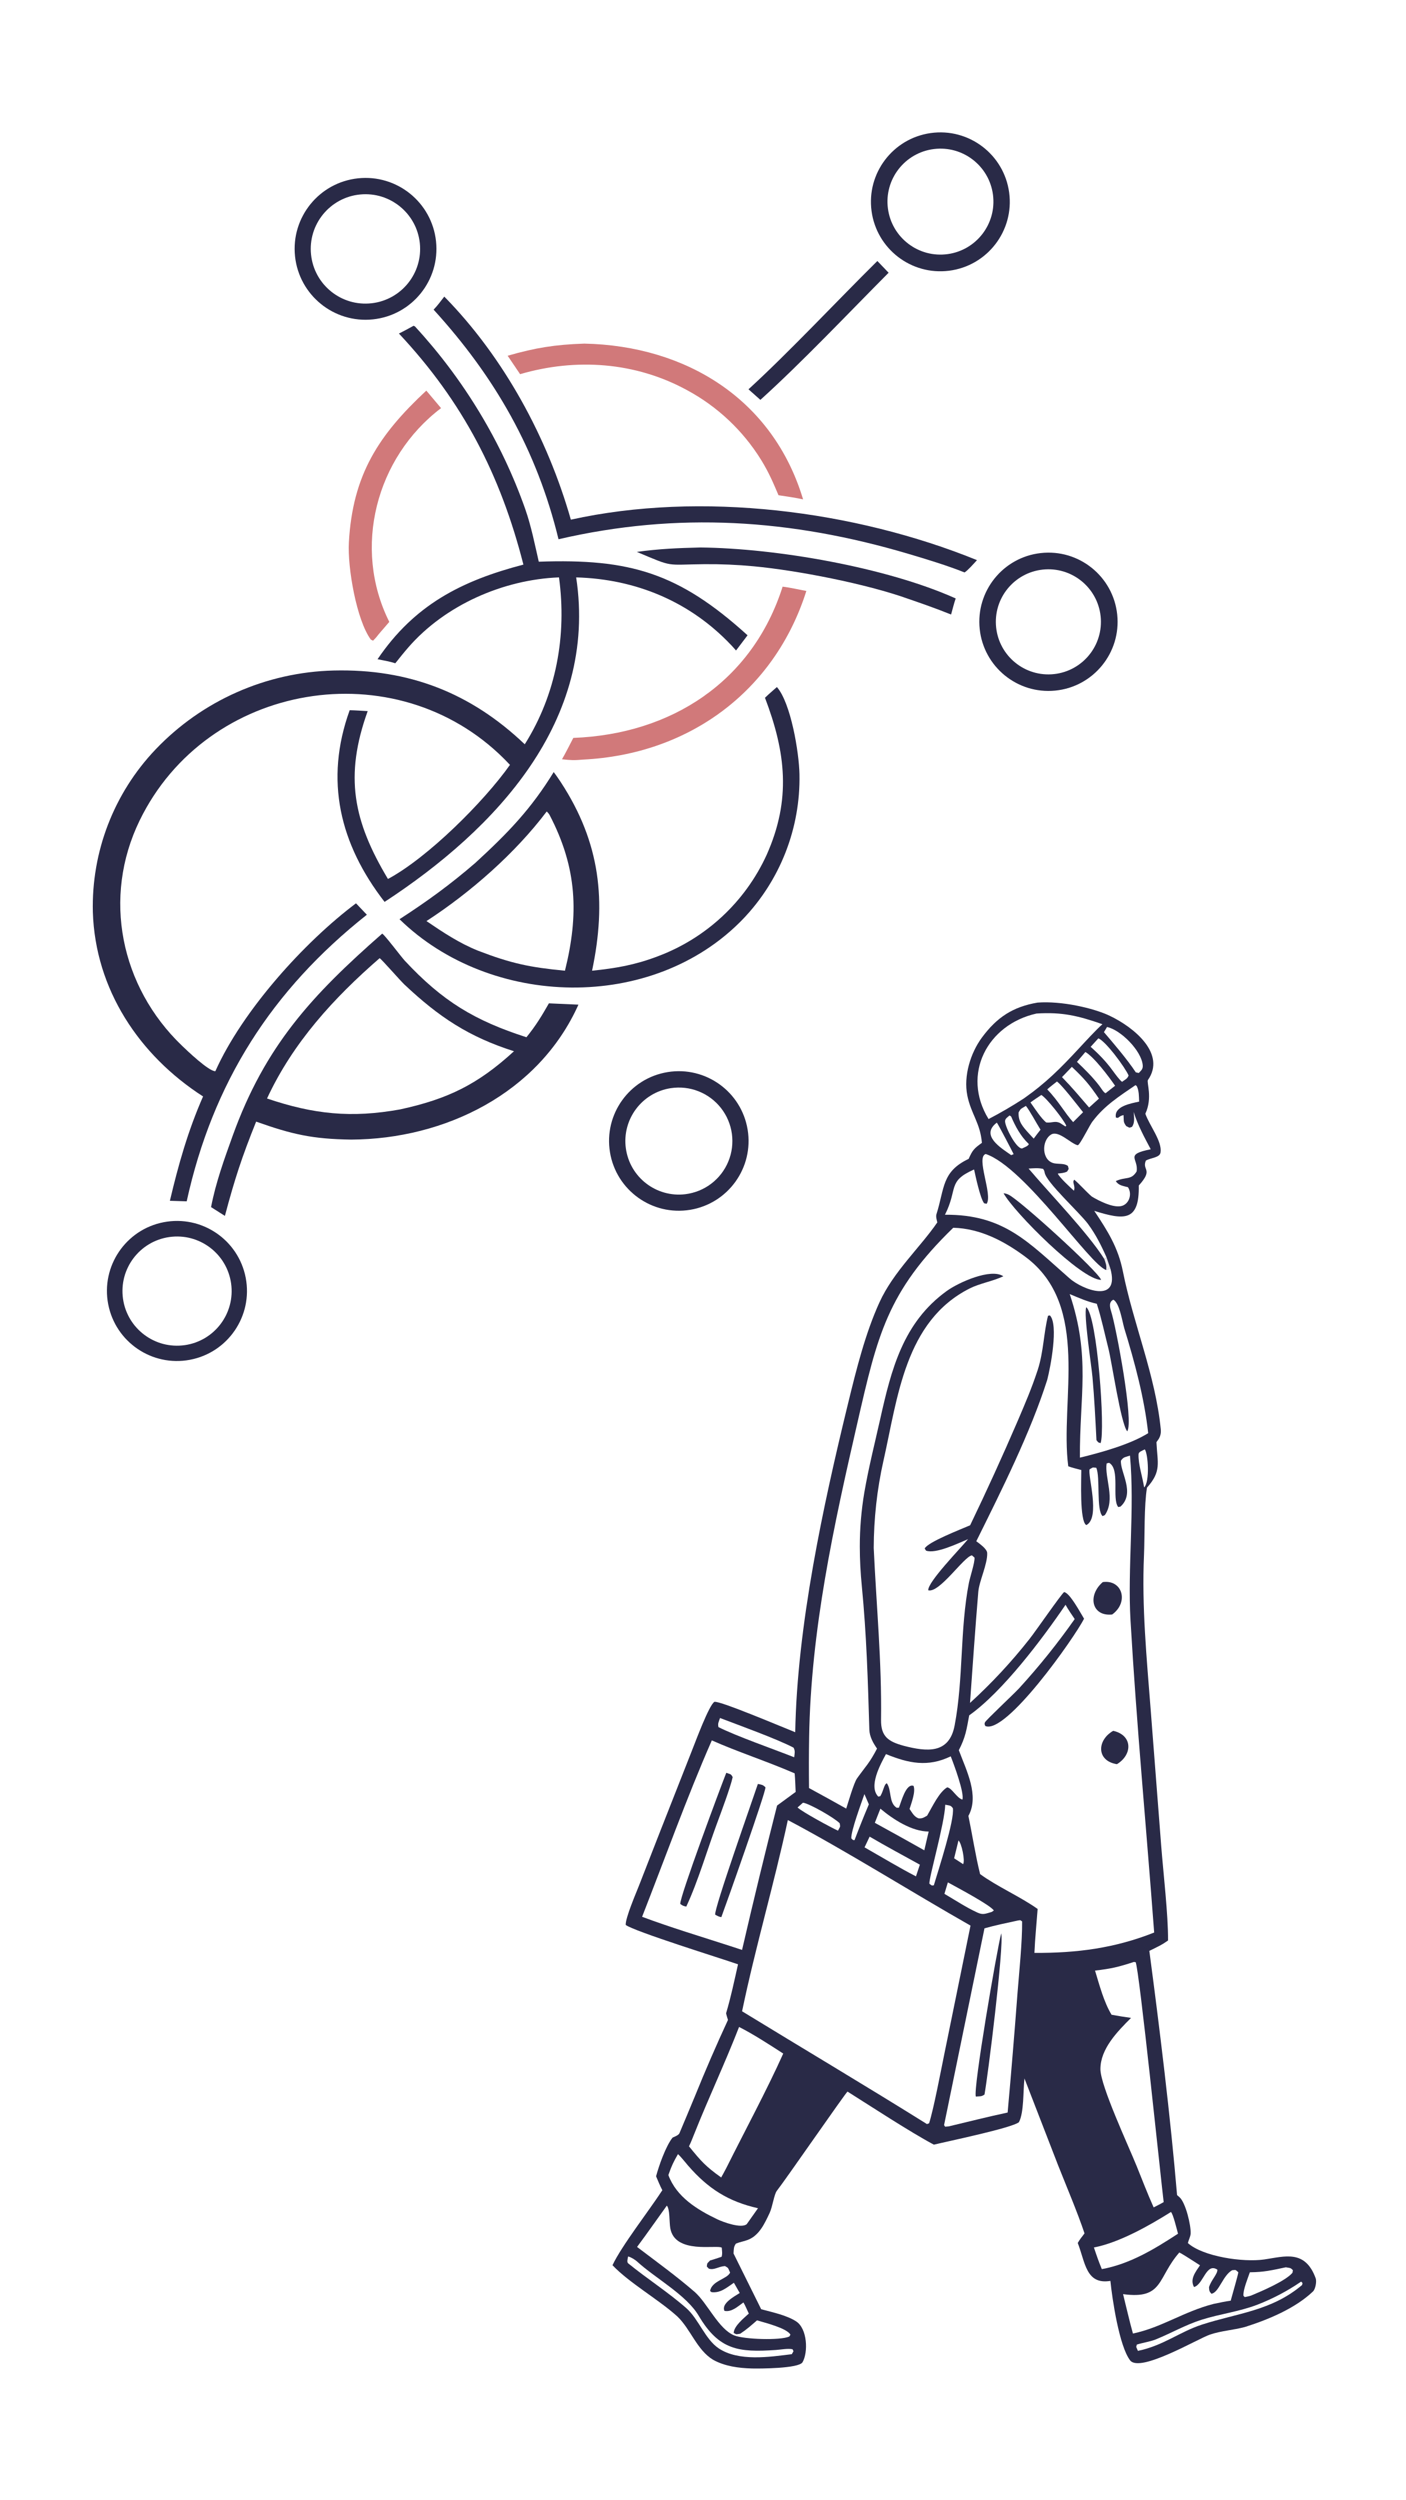 <svg version="1.1" xmlns="http://www.w3.org/2000/svg" style="display: block;" viewBox="0 0 1152 2048" width="1024" height="1820" preserveAspectRatio="none">
<path transform="translate(0,0)" fill="rgb(255,255,255)" d="M 0 0 L 1152 0 L 1152 2048 L 0 2048 L 0 0 z"/>
<path transform="translate(0,0)" fill="rgb(41,42,71)" d="M 850.111 821.26 C 869.604 819.758 895.912 825.709 909.176 832.035 C 929.951 841.943 955.379 863.481 940.547 884.681 C 939.306 886.454 944.58 899.204 938.425 912.31 C 941.917 922.135 952.246 934.806 950.898 943.974 C 950.249 948.391 943.139 948.216 938.856 950.688 C 935.443 958.776 945.39 957.511 933.052 971.097 C 933.585 1000.62 921.29 999.581 896.583 991.864 C 907.51 1008.26 916.097 1021.79 919.974 1041.19 C 928.685 1084.79 946.628 1126.16 951.069 1170.72 C 951.775 1177.81 947.495 1180.52 947.543 1181.53 C 948.357 1198.5 951.823 1205.12 939.775 1218.57 C 937.328 1233.4 938.016 1258.3 937.326 1274.01 C 935.467 1316.41 939.52 1358.07 942.795 1400.33 L 951.409 1511.73 C 953.122 1534 957.175 1568.31 957.037 1589.49 C 952.075 1593.15 947.201 1595.32 941.698 1598.01 C 950.114 1661.23 959.061 1734.34 964.423 1798.08 C 964.964 1798.52 965.402 1798.88 965.92 1799.36 L 966.529 1799.92 C 971.458 1804.43 975.927 1822.82 975.537 1829.7 C 975.398 1832.15 973.868 1834.8 973.29 1837.37 C 985.594 1848.47 1018.67 1853.32 1035.89 1850.79 C 1052.71 1848.32 1069.31 1842.54 1077.98 1866.16 C 1078.94 1868.78 1077.85 1875.05 1075.78 1877.02 C 1061.2 1890.9 1039.12 1900.11 1020.02 1906.12 C 1010.49 1908.68 1000.82 1909.18 991.417 1912.33 C 981.659 1915.6 934.087 1943.92 925.978 1933.47 C 917.031 1921.93 911.3 1883.14 909.799 1868.36 C 889.631 1871.66 889.213 1852.99 883.039 1837.29 C 884.642 1834.47 886.634 1832.03 888.601 1829.45 C 882.718 1811.91 873.883 1791.17 866.959 1773.69 L 839.4 1702.56 C 838.196 1712.53 839.124 1730.48 834.817 1738.4 C 828.449 1743.26 777.312 1753.82 765.173 1756.77 C 745.296 1746.16 714.066 1725.66 694.406 1713.29 C 692.543 1714.7 643.426 1785.79 636.451 1794.64 C 634.341 1797.31 632.856 1807.97 630.577 1812.75 C 626.567 1821.16 622.187 1831.18 612.666 1834.79 C 609.235 1836.09 606.596 1836.34 602.964 1837.84 C 601.01 1840.42 601.244 1842.63 601.033 1845.93 L 623.675 1891.57 C 633.18 1894.12 644.451 1896.48 652.245 1901.47 C 661.572 1907.44 662.292 1926.84 657.538 1935.01 C 654.528 1940.18 621.996 1940.27 616.127 1940.11 C 605.192 1939.81 593.666 1938.27 584.176 1932.92 C 571.032 1924.95 565.863 1907.91 555.067 1897.57 C 539.966 1883.82 515.738 1870.14 501.839 1855.52 C 509.274 1839.67 531.807 1810.79 542.692 1794.08 C 540.745 1790.44 539.171 1786.51 537.561 1782.69 C 539.701 1774.49 545.398 1758.16 551.013 1751.05 C 551.29 1750.7 555.853 1749.37 556.682 1747.42 C 560.975 1737.34 565.266 1726.99 569.454 1716.9 C 577.945 1695.92 586.95 1675.15 596.46 1654.6 C 596.237 1653.93 594.816 1649.45 594.947 1649.01 C 598.887 1635.87 601.676 1622.41 604.698 1609.03 C 591.556 1604.46 519.506 1582.05 512.679 1576.78 C 512.33 1571.23 521.084 1550.85 523.439 1544.85 L 540.923 1500.07 L 567.278 1433.09 C 569.84 1426.7 580.96 1396.6 585.363 1394.03 C 589.948 1393.02 643.017 1415.59 651.562 1418.92 C 653.131 1331.83 674.337 1233.69 694.976 1149.11 C 701.623 1121.87 708.936 1092.37 720.54 1066.89 C 732.082 1041.54 753.843 1021.95 767.989 1001.3 C 767.512 999.287 766.657 996.555 767.295 994.548 C 774.006 973.412 771.477 959.775 793.646 949.283 C 796.863 942.063 798.066 940.78 804.533 936.144 C 803.101 919.693 795.577 912.455 792.559 897.32 C 789.399 881.471 795.088 862.624 804.61 849.782 C 816.825 833.308 829.83 824.732 850.111 821.26 z"/>
<path transform="translate(0,0)" fill="rgb(255,255,255)" d="M 781.046 1005.7 C 803.116 1006.28 822.763 1016.61 840.061 1029.45 C 894.158 1069.6 868.199 1147.18 875.275 1201.12 C 878.473 1202.27 882.603 1203.25 885.954 1204.14 C 886.018 1211.49 884.421 1245.98 890.046 1249.26 C 901.924 1243.39 890.932 1207.95 892.817 1203.52 C 896.036 1201.72 894.608 1202.02 898.2 1202.3 C 901.694 1209.8 898.025 1237.03 903.411 1241.91 L 905.232 1241.09 C 914.217 1228.36 904.866 1210.14 906.72 1198.75 L 908.698 1198.23 C 918.042 1203.3 910.795 1227.54 916.192 1234.47 L 918.045 1234.12 C 930.448 1222.97 917.65 1205.74 918.442 1196.47 C 920.681 1193.3 921.395 1193.9 925.838 1192.3 C 929.805 1235.6 923.778 1284.13 926.282 1327.38 C 931.211 1412.5 939.292 1497.92 945.665 1583 C 913.246 1595.88 882.079 1599.87 847.544 1599.68 C 848.037 1588.22 849.336 1575.24 850.182 1563.69 C 835.519 1553.32 817.219 1545.5 803.042 1535.14 C 799.357 1520.46 796.625 1502.69 793.459 1487.46 C 802.607 1470.9 791.768 1450.21 785.611 1433.64 C 791.162 1422.95 791.926 1416.8 794.114 1405.11 C 821.57 1385.64 853.898 1342.67 873.049 1314.53 C 875.294 1318.56 877.97 1322.39 880.55 1326.23 C 866.586 1346.09 851.362 1365.05 834.973 1382.96 C 830.909 1387.39 807.654 1409.15 806.993 1410.88 C 806.454 1412.3 806.739 1412.49 807.331 1413.85 C 824.21 1421.05 880.06 1341.91 888.223 1325.95 C 885.324 1321.26 876.549 1304.66 871.848 1304.13 C 869.185 1306.29 848.663 1336 843.669 1342.35 C 828.855 1361.2 812.503 1378.78 794.781 1394.93 C 796.903 1364.75 799.064 1334.02 801.575 1303.8 C 802.287 1295.23 809.259 1280.97 808.851 1272.08 C 808.698 1268.72 802.613 1264.51 799.925 1262.49 C 820.268 1221.46 844.197 1173.89 858.059 1130.23 C 860.612 1120.48 867.502 1085.16 860.229 1077.48 L 858.69 1077.79 C 855.251 1091.01 855.041 1107.53 850.247 1122.15 C 845.234 1137.44 839.877 1149.8 833.542 1164.63 C 821.245 1193.15 808.354 1221.41 794.878 1249.4 C 787.31 1252.71 760.201 1263.12 757.623 1268.46 L 758.766 1270.19 C 766.594 1273.1 785.08 1264.18 793.184 1260.76 C 786.986 1268.36 760.098 1295.81 760.541 1302.66 C 769.774 1305.16 789.831 1274.99 796.331 1274.04 L 798.46 1275.89 C 798.793 1279.96 794.824 1291.63 793.848 1296.66 C 786.414 1334.97 789.476 1374.92 782.177 1413.37 C 777.674 1437.1 759.101 1434.85 740.472 1430.04 C 727.967 1426.62 721.689 1422.53 721.884 1408.77 C 722.553 1361.62 718.03 1314.96 715.879 1267.98 C 715.953 1244.25 718.557 1220.01 723.839 1196.63 C 735.498 1145.03 741.429 1082.16 794.544 1055.4 C 802.919 1051.18 813.383 1049.56 822.101 1045.44 C 811.806 1038.54 785.358 1050.54 775.809 1057.42 C 739.857 1083.32 730.282 1121.78 721.114 1162.72 C 716.697 1182.44 711.686 1202.17 708.206 1222.41 C 705.72 1237.04 704.472 1251.87 704.477 1266.72 C 704.47 1277.57 705.074 1288.55 706.132 1299.34 C 709.976 1338.52 711.147 1377.58 712.294 1416.86 C 712.458 1422.48 715.405 1427.81 718.591 1432.32 C 712.36 1444.3 709.867 1446.05 702.208 1456.72 C 699.666 1460.26 695.058 1476.15 693.345 1481.49 C 683.23 1475.81 673.075 1470.21 662.88 1464.67 C 662.696 1450.83 662.722 1436.99 662.958 1423.15 C 664.335 1335.48 683.002 1250.35 702.525 1165.38 C 718.857 1094.3 726.724 1058.36 781.046 1005.7 z"/>
<path transform="translate(0,0)" fill="rgb(41,42,71)" d="M 903.574 1295.93 C 919.689 1293.74 925.14 1312.45 911.243 1322.5 C 894.32 1324.27 890.932 1306.72 903.574 1295.93 z"/>
<path transform="translate(0,0)" fill="rgb(41,42,71)" d="M 912.094 1417.78 C 928.107 1421.31 928.1 1437.27 915.148 1445.11 C 898.242 1442.42 898.653 1425.47 912.094 1417.78 z"/>
<path transform="translate(0,0)" fill="rgb(255,255,255)" d="M 645.516 1490.87 C 693.659 1516.3 747.011 1549.97 795.187 1577.33 L 773.473 1683.76 C 770.81 1696.77 764.976 1727.57 761.264 1739.23 L 759.513 1739.91 C 709.625 1708.73 658.293 1678.27 608.027 1647.52 C 618.965 1594.9 634.234 1543.31 645.516 1490.87 z"/>
<path transform="translate(0,0)" fill="rgb(255,255,255)" d="M 583.236 1425.61 C 604.376 1435.02 628.812 1442.91 651.087 1452.61 C 651.556 1457.47 651.691 1462.91 651.921 1467.83 C 646.82 1471.52 641.745 1475.23 636.695 1478.98 C 626.697 1518.3 617.135 1557.73 608.01 1597.25 L 598.233 1594.05 C 574.908 1586.5 548.881 1578.65 526.105 1570.11 C 544.38 1523.47 563.217 1471.13 583.236 1425.61 z"/>
<path transform="translate(0,0)" fill="rgb(41,42,71)" d="M 595.074 1452.16 C 598.697 1453.53 598.728 1452.83 600.321 1455.69 C 598.525 1464.01 590.765 1484.75 587.462 1493.66 C 579.59 1514.88 571.753 1541.67 562.281 1561.79 C 559.66 1561.14 559.512 1561.14 557.363 1559.57 C 556.816 1554.01 590.724 1463.02 595.074 1452.16 z"/>
<path transform="translate(0,0)" fill="rgb(41,42,71)" d="M 620.963 1461.29 C 623.998 1461.9 625.049 1461.89 627.177 1464.06 C 627.64 1467.6 594.854 1560.24 591.025 1570.39 C 588.983 1570.13 587.823 1569.35 586.006 1568.41 C 584.594 1564.68 617.075 1473.08 620.963 1461.29 z"/>
<path transform="translate(0,0)" fill="rgb(255,255,255)" d="M 833.738 1573.21 C 836.541 1572.87 835.369 1572.52 837.464 1573.89 C 837.664 1590.2 835.025 1615.53 833.718 1632.28 C 831.25 1665.02 828.545 1697.75 825.605 1730.45 C 809.78 1733.8 793.096 1738.05 777.288 1741.8 L 774.395 1742.06 L 773.52 1740.77 L 806.628 1579.56 C 815.432 1577.06 824.767 1575.17 833.738 1573.21 z"/>
<path transform="translate(0,0)" fill="rgb(41,42,71)" d="M 820.34 1583.69 C 822.797 1593.48 809.252 1702.07 806.634 1715.71 C 804.092 1717.53 803.049 1717.05 799.541 1717.37 C 797.183 1711.38 816.841 1596.74 820.34 1583.69 z"/>
<path transform="translate(0,0)" fill="rgb(255,255,255)" d="M 929.051 1607.09 L 930.453 1607.25 C 933.299 1611.78 951.221 1785.72 953.446 1803.82 C 951.29 1805.12 947.588 1806.93 945.251 1808.16 C 940.449 1797.6 935.709 1785.12 931.291 1774.26 C 924.5 1757.45 901.605 1708.41 901.615 1694.9 C 901.626 1678.13 915.654 1664.02 926.723 1652.92 C 921.382 1652.17 916.057 1651.32 910.752 1650.35 C 904.441 1639.94 900.806 1625.98 897.211 1614.18 C 910.316 1612.67 916.52 1611.21 929.051 1607.09 z"/>
<path transform="translate(0,0)" fill="rgb(255,255,255)" d="M 798.108 957.95 C 799.35 963.572 803.1 981.463 806.314 985.633 L 808.412 986.062 C 813.529 978.485 799.331 947.975 807.63 945.268 C 839.63 956.017 893.11 1036.23 906.326 1040.31 L 909.771 1039.1 C 917.858 1068.25 887.14 1056.6 876.375 1047.19 C 842.631 1017.69 822.739 994.669 774.259 995.036 C 785.122 973.519 775.971 967.755 798.108 957.95 z"/>
<path transform="translate(0,0)" fill="rgb(41,42,71)" d="M 822.262 977.422 C 823.752 977.589 825.059 977.96 826.413 978.62 C 835.795 983.195 899.607 1041.22 902.201 1048.38 C 886.252 1048.61 830.634 992.859 822.262 977.422 z"/>
<path transform="translate(0,0)" fill="rgb(255,255,255)" d="M 849.237 830.229 C 870.363 828.89 883.321 832.018 903.275 838.971 C 898.201 843.361 888.765 853.686 883.87 858.956 C 868.841 875.139 856.971 887.071 838.83 899.82 C 829.488 905.895 819.858 911.511 809.971 916.651 C 787.527 880.015 809.024 839.16 849.237 830.229 z"/>
<path transform="translate(0,0)" fill="rgb(255,255,255)" d="M 876.477 1060.03 C 884.167 1063.23 890.518 1066.12 898.654 1067.98 C 902.467 1079.7 905.243 1093.14 908.057 1104.14 C 911.151 1116.23 918.226 1165.72 923.57 1172.44 C 929.169 1164.83 914.389 1086.65 910.443 1074.27 C 909.213 1070.41 908.488 1066.45 912.248 1064.63 C 917.227 1067.48 919.238 1081.05 921.089 1087.78 C 929.659 1115.72 937.571 1144.91 940.767 1173.95 C 925.951 1183.26 901.593 1189.96 884.824 1194.01 C 884.496 1143.69 893.726 1111.43 876.477 1060.03 z"/>
<path transform="translate(0,0)" fill="rgb(41,42,71)" d="M 890.016 1070.78 C 899 1077.63 905.713 1171.39 901.766 1182.12 C 899.288 1181.33 900.171 1181.81 898.376 1179.68 C 897.503 1162.62 896.637 1144.86 895.102 1127.94 C 894.233 1118.35 887.733 1076.48 890.016 1070.78 z"/>
<path transform="translate(0,0)" fill="rgb(255,255,255)" d="M 605.552 1660.36 C 616.876 1666.01 631.107 1675.27 641.737 1682.14 C 628.645 1711.4 609.972 1746.09 595.377 1775.34 C 594.079 1777.99 592.332 1781.01 590.885 1783.64 C 578.133 1774.5 574.538 1770.46 564.52 1758.13 C 566.099 1754.94 567.6 1751.06 568.925 1747.73 C 580.577 1718.44 594.145 1689.72 605.552 1660.36 z"/>
<path transform="translate(0,0)" fill="rgb(255,255,255)" d="M 930.39 888.855 L 931.407 889.684 C 933.318 893.48 933.155 898.078 933.342 902.375 C 926.66 903.845 912.521 906.121 914.315 915.461 L 915.956 915.702 C 917.957 914.302 918.237 913.953 920.558 913.405 C 920.933 918.612 920.135 918.665 922.708 922.379 C 925.929 923.927 924.782 923.976 927.469 923.06 C 929.992 919.712 929.182 914.998 928.834 910.842 C 932.328 921.85 937.454 931.23 942.843 941.395 C 921.015 945.775 933.024 948.9 931.278 959.582 C 926.824 966.942 922.483 963.701 914.247 967.457 C 916.361 971.039 920.018 971.356 924.195 972.497 C 928.047 978.387 924.881 986.906 918.238 988.03 C 911.289 989.206 900.494 983.676 894.606 980.172 C 889.77 976.015 885.321 970.759 880.249 966.335 C 877.988 968.374 881.433 971.358 879.915 975.346 C 877.316 973.056 867.587 964.067 866.716 961.285 C 869.613 960.952 871.693 960.936 874.322 959.669 C 875.933 956.966 875.749 958.184 875.01 955.122 C 872.547 952.884 867.358 953.57 863.95 952.943 C 853.397 951.002 853.097 934.283 861.25 929.335 C 867.321 925.651 877.476 936.896 882.969 938.095 C 884.683 938.469 893.349 920.363 895.436 918.279 C 904.995 905.544 917.62 897.624 930.39 888.855 z"/>
<path transform="translate(0,0)" fill="rgb(255,255,255)" d="M 546.374 1806.69 C 548.977 1809.78 548.285 1819.91 549.197 1825.19 C 552.923 1846.74 587.27 1838.53 591.348 1841.13 C 591.567 1843.8 592.025 1846.13 591.214 1848.62 C 588.072 1849.68 584.915 1850.7 581.745 1851.67 C 579.103 1854.53 579.596 1853.27 579.113 1856.57 L 580.784 1858.34 C 585.181 1859.73 588.252 1856.65 594.002 1856.21 C 597.226 1857.97 596.338 1857.65 598.21 1861.56 C 595.901 1866.85 583.06 1868.31 581.82 1876.66 L 583.022 1877.6 C 590.318 1878.46 595.273 1873.96 601.314 1869.9 L 606.108 1878.28 C 601.808 1881.03 590.692 1886.84 593.61 1892.93 C 599.534 1894.09 604.433 1889.33 609.125 1886.01 C 610.358 1887.99 612.444 1892.78 613.533 1895.13 C 609.195 1899.1 601.402 1905.36 601.141 1910.98 C 603.842 1912.53 602.803 1912.11 606.508 1911.63 C 611.905 1908.06 615.403 1904.9 620.254 1900.68 C 626.78 1902.66 644.603 1906.98 647.656 1912.43 L 646.666 1913.96 C 639.189 1917.27 609.88 1916.26 601.776 1913.09 C 588.731 1908 579.641 1886.44 569.102 1877.33 C 554.138 1864.39 537.773 1852.53 521.977 1840.55 C 530.203 1829.55 538.274 1817.86 546.374 1806.69 z"/>
<path transform="translate(0,0)" fill="rgb(255,255,255)" d="M 966.277 1845.09 C 969.763 1846.8 979.486 1853.25 983.203 1855.58 C 979.649 1860.92 974.726 1866.84 978.307 1873.38 C 985.985 1871.4 988.231 1853.03 997.443 1859.16 C 997.693 1862.79 992.375 1867.54 990.583 1873.58 C 990.83 1876.51 990.719 1876.77 992.54 1878.89 C 998.771 1878.03 1001.88 1863.81 1009.6 1859.6 C 1013.13 1859.4 1011.79 1858.97 1014.6 1861.27 C 1014.71 1862.53 1009.1 1881.69 1008.36 1884.59 C 1003.95 1885.14 998.793 1886.31 994.376 1887.19 C 969.629 1893.57 951.797 1906.57 928.256 1911.48 C 925.419 1901.25 922.772 1889.6 920.181 1879.2 C 953.444 1883.73 948.035 1865.94 966.277 1845.09 z"/>
<path transform="translate(0,0)" fill="rgb(255,255,255)" d="M 725.91 1436.84 C 744.527 1444.41 760.194 1447.74 778.972 1438.68 C 781.445 1444.86 790.34 1468.84 788.524 1474.13 C 783.781 1472.69 780.08 1464.74 776.089 1464.05 C 769.343 1468.07 763.9 1480 759.639 1487.26 C 756.925 1488.78 755.733 1489.76 752.571 1489.46 C 749.065 1488.2 747.423 1484.95 745.249 1481.79 C 746.824 1476.68 750.365 1467.62 748.516 1462.87 C 742.243 1460.57 738.488 1475.9 736.519 1480.74 L 734.673 1480.79 C 728.081 1476.63 730.733 1466.51 726.621 1460.71 C 724.211 1461.71 723.993 1466.93 721.258 1471.31 L 719.631 1471.66 C 711.402 1463.36 721.348 1445.26 725.91 1436.84 z"/>
<path transform="translate(0,0)" fill="rgb(255,255,255)" d="M 555.477 1764.52 C 557.512 1766.19 561.758 1771.59 563.801 1773.94 C 580.139 1792.78 596.702 1803.34 621.06 1808.84 L 611.835 1821.88 C 607.427 1825.68 592.438 1820.16 587.779 1817.93 C 571.239 1810.01 554.312 1799.66 547.626 1781.68 L 547.805 1781.16 C 550.578 1773.42 551.505 1771.58 555.477 1764.52 z"/>
<path transform="translate(0,0)" fill="rgb(255,255,255)" d="M 959.401 1811.91 C 961.206 1813.45 964.348 1826.62 965.189 1829.71 C 945.789 1842.37 925.788 1854.51 902.766 1858.72 C 900.202 1852.47 898.411 1847.39 896.306 1840.98 C 916.942 1837.06 941.806 1822.99 959.401 1811.91 z"/>
<path transform="translate(0,0)" fill="rgb(255,255,255)" d="M 514.639 1848.35 C 516.915 1848.86 520.331 1850.97 522.09 1852.58 C 536.957 1866.23 562.322 1879.74 572.505 1896.97 C 589.122 1925.08 605.233 1927.03 635.599 1924.96 C 639.923 1924.67 645.235 1923.54 649.317 1924.31 L 650.149 1925.94 L 648.771 1928.39 C 630.519 1930.67 605.15 1934.52 588.866 1923.62 C 577.778 1916.2 572.321 1899.48 562.418 1890.77 C 547.387 1877.56 530.164 1866.61 514.698 1853.98 C 513.399 1852.92 514.304 1850.27 514.639 1848.35 z"/>
<path transform="translate(0,0)" fill="rgb(255,255,255)" d="M 1066.08 1868.93 L 1067.22 1870.13 L 1066.85 1871.74 C 1041.78 1892.95 1013.8 1894.75 984.869 1904.15 C 966.206 1910.21 953.775 1921.13 932.35 1925.69 L 930.951 1922.47 C 931.111 1921.82 931.272 1921.18 931.432 1920.54 C 936.261 1918.97 942.321 1918.19 946.983 1916.29 C 959.635 1911.14 971.444 1904.33 984.43 1900.21 C 999.674 1895.37 1015.01 1893.66 1030.08 1887.9 C 1042.78 1883 1054.86 1876.64 1066.08 1868.93 z"/>
<path transform="translate(0,0)" fill="rgb(255,255,255)" d="M 842.755 957.211 C 847.03 956.969 850.464 956.551 854.659 957.47 C 855.398 958.555 855.722 959.131 855.926 960.46 C 857.158 968.489 884.426 993.092 891.439 1002.58 C 897.8 1011.18 902.339 1020.23 906.649 1029.99 L 904.786 1031.27 C 891.194 1009.76 860.631 978.307 842.755 957.211 z"/>
<path transform="translate(0,0)" fill="rgb(255,255,255)" d="M 1053.53 1857.21 C 1057.03 1857.9 1057.19 1857.33 1059.33 1859.61 L 1058.99 1861.69 C 1053.41 1868.41 1033.47 1876.9 1025.13 1880.36 C 1023.25 1881 1021.85 1881.24 1019.9 1881.63 L 1018.82 1880.56 C 1018.37 1875.83 1022.33 1866.45 1024.06 1861.3 C 1036.08 1861.17 1041.77 1859.69 1053.53 1857.21 z"/>
<path transform="translate(0,0)" fill="rgb(255,255,255)" d="M 589.941 1407.28 C 605.772 1413.31 636.138 1424.25 650.159 1431.54 C 651.699 1434.23 651.066 1436.26 650.721 1439.44 C 634.422 1432.99 602.952 1421.99 588.651 1414.72 C 587.992 1411.47 588.819 1410.81 589.941 1407.28 z"/>
<path transform="translate(0,0)" fill="rgb(255,255,255)" d="M 721.342 1481.54 C 731.678 1490.25 747.1 1500.28 760.91 1500.27 L 757.319 1515.65 C 743.852 1508.06 730.341 1500.55 716.786 1493.12 L 721.342 1481.54 z"/>
<path transform="translate(0,0)" fill="rgb(255,255,255)" d="M 712.534 1504.45 C 725.747 1512.23 740.217 1519.95 753.689 1527.42 L 750.492 1536.99 C 737.141 1530.13 721.604 1520.76 708.362 1513.23 L 712.534 1504.45 z"/>
<path transform="translate(0,0)" fill="rgb(255,255,255)" d="M 907.034 841.25 C 918.196 843.589 935.206 860.561 936.295 872.508 C 936.595 875.799 935.008 876.77 933.072 878.929 C 932.381 878.78 931.565 878.604 930.625 878.401 C 923.581 867.761 912.301 854.543 904.505 845.468 L 907.034 841.25 z"/>
<path transform="translate(0,0)" fill="rgb(255,255,255)" d="M 878.221 873.896 C 888.48 883.596 892.445 888.257 900.416 899.913 L 892.349 907.191 C 884.343 897.95 878.882 891.308 870.152 882.301 L 878.221 873.896 z"/>
<path transform="translate(0,0)" fill="rgb(255,255,255)" d="M 774.502 1478.29 C 778.359 1479.17 778.73 1478.53 780.731 1481.16 C 782.23 1490.86 768.811 1531.88 765.139 1544.31 C 762.996 1544.6 763.773 1544.61 761.482 1543.04 C 760.984 1538.43 773.881 1494.08 774.502 1478.29 z"/>
<path transform="translate(0,0)" fill="rgb(255,255,255)" d="M 889.305 861.723 C 896.482 865.873 908.793 882.27 913.633 889.38 L 905.83 895.514 C 904.294 894.991 901.957 891.01 900.72 889.392 C 895.2 882.173 888.963 876.091 882.407 869.806 L 889.305 861.723 z"/>
<path transform="translate(0,0)" fill="rgb(255,255,255)" d="M 776.632 1541.92 C 783.068 1545.5 811.482 1560.46 814.292 1564.96 L 812.551 1566.15 L 812.072 1566.28 C 807.657 1567.47 805.551 1568.78 801.023 1566.73 C 791.664 1562.51 782.713 1556.5 773.813 1551.3 L 776.632 1541.92 z"/>
<path transform="translate(0,0)" fill="rgb(255,255,255)" d="M 866.005 885.901 C 870.13 888.759 883.529 906.179 887.399 911.06 L 879.262 919.172 C 872.45 911.68 867.198 901.805 858.049 892.363 C 860.016 890.513 863.775 887.688 866.005 885.901 z"/>
<path transform="translate(0,0)" fill="rgb(255,255,255)" d="M 899.933 850.547 C 906.016 852.867 921.933 874.472 924.714 881 C 923.549 883.806 922.153 884.108 919.374 886.162 C 917.488 885.011 913.207 879.061 911.645 876.931 C 906.136 869.424 900.572 863.676 893.616 857.492 L 899.933 850.547 z"/>
<path transform="translate(0,0)" fill="rgb(255,255,255)" d="M 853.193 896.943 C 857.321 899.216 871.534 916.991 873.658 922.162 L 872.898 922.718 L 868.595 919.938 C 864.451 917.827 862.052 919.976 857.249 919.451 C 853.288 916.474 847.497 907.547 844.316 903.043 C 846.893 901.101 850.459 898.814 853.193 896.943 z"/>
<path transform="translate(0,0)" fill="rgb(255,255,255)" d="M 657.92 1476.66 C 663.024 1477.26 683.805 1489.09 688.008 1493.53 C 688.567 1496.99 688.565 1495.65 686.602 1499.58 C 681.736 1497.41 657.022 1484.11 653.478 1480.55 L 657.92 1476.66 z"/>
<path transform="translate(0,0)" fill="rgb(255,255,255)" d="M 840.553 905.872 C 843.629 909.606 849.528 920.643 852.549 925.369 C 850.653 927.661 848.766 930.289 846.969 932.686 C 845.616 931.271 844.282 929.838 842.966 928.388 C 837.97 922.858 834.218 918.74 834.585 911.25 C 836.491 907.642 836.625 908.366 840.553 905.872 z"/>
<path transform="translate(0,0)" fill="rgb(255,255,255)" d="M 827.219 913.698 L 828.517 914.638 C 831.889 922.666 836.286 930.65 842.559 936.733 L 842.987 937.143 C 842.273 938.92 839.573 939.687 837.397 940.776 C 832.566 940.823 823.565 923.284 823.49 918.503 C 823.455 916.244 825.667 915.056 827.219 913.698 z"/>
<path transform="translate(0,0)" fill="rgb(255,255,255)" d="M 816.732 919.579 C 817.548 920.277 829.182 942.617 830.524 945.403 L 828.522 946.207 C 819.991 940.241 803.014 930.008 816.732 919.579 z"/>
<path transform="translate(0,0)" fill="rgb(255,255,255)" d="M 708.26 1469.61 C 709.507 1472.39 710.718 1475.19 711.893 1478 C 707.794 1487.7 703.88 1497.48 700.154 1507.33 C 698.38 1507.27 699.274 1507.44 697.53 1505.89 C 697.091 1500.08 705.893 1476.49 708.26 1469.61 z"/>
<path transform="translate(0,0)" fill="rgb(255,255,255)" d="M 937.999 1187.24 C 940.671 1190.92 942.257 1213.58 937.431 1218.42 C 936.194 1209.96 932.469 1199.21 932.872 1191.11 C 932.967 1189.2 935.983 1188.26 937.999 1187.24 z"/>
<path transform="translate(0,0)" fill="rgb(255,255,255)" d="M 785.321 1507.59 C 787.858 1509.65 790.926 1524.2 789.125 1526.98 L 781.773 1522.2 C 782.917 1517.32 784.1 1512.45 785.321 1507.59 z"/>
<path transform="translate(0,0)" fill="rgb(237,235,238)" d="M 906.649 1029.99 L 909.771 1039.1 L 906.326 1040.31 C 906.904 1036.79 905.897 1034.61 904.786 1031.27 L 906.649 1029.99 z"/>
<path transform="translate(0,0)" fill="rgb(41,42,71)" d="M 338.848 266.869 C 339.251 267.027 339.829 267.221 340.12 267.537 C 379.717 310.454 411.004 361.944 430.378 417.058 C 435.188 430.744 438.267 446.242 441.44 460.109 C 516.188 457.438 556.117 469.267 612.51 520.386 L 603.059 532.859 C 601.822 531.407 600.546 529.987 599.235 528.601 C 565.492 492.831 521.017 474.303 472.085 472.967 C 489.872 590.596 406.07 679.304 315.107 738.785 C 278.42 691.437 265.742 639.155 286.511 581.745 C 291.32 581.843 296.441 582.222 301.269 582.491 C 282.073 635.855 289.425 672.485 317.876 720.001 C 350.511 702.497 396.368 656.875 417.839 626.523 C 416.363 624.946 414.861 623.392 413.334 621.862 C 324.082 532.544 169.594 558.792 114.439 672.046 C 83.668 735.232 98.79 808.249 149.014 856.486 C 153.414 860.712 170.971 877.515 176.437 877.478 C 198.486 828.145 248.998 771.97 291.687 739.933 L 300.584 749.292 C 222.731 810.98 174.34 886.585 152.966 984.063 L 139.196 983.612 C 146.204 953.895 154.06 926.169 166.381 898.142 C 113.975 864.446 78.065 810.383 76.079 747.125 C 74.846 697.752 93.256 649.907 127.267 614.095 C 165.463 573.921 218.067 550.587 273.484 549.234 C 334.974 547.764 385.755 567.543 429.958 609.687 C 455.718 568.829 464.54 520.53 458 472.957 C 412.329 474.738 364.711 495.614 334.578 530.288 C 330.964 534.448 327.32 538.982 323.892 543.315 C 319.251 541.803 314.154 540.941 309.342 539.996 C 339.594 495.35 378.285 475.687 428.853 462.485 C 410.044 388.786 379.16 329.04 326.853 273.204 C 330.728 271.355 335.02 268.919 338.848 266.869 z"/>
<path transform="translate(0,0)" fill="rgb(41,42,71)" d="M 313.152 764.761 C 315.203 765.736 328.709 783.783 331.707 787 C 362.717 820.266 388.991 836.006 431.326 849.648 C 438.983 840.229 443.769 832.345 449.742 821.869 L 473.934 822.953 C 441.403 895.475 364.646 933.095 287.75 933.491 C 255.855 933.023 239.306 929.19 209.868 918.766 C 198.186 947.799 192.396 965.504 184.273 995.982 L 172.927 988.782 C 176.758 968.807 183.712 949.583 190.526 930.65 C 217.223 856.475 255.791 815.074 313.152 764.761 z"/>
<path transform="translate(0,0)" fill="rgb(255,255,255)" d="M 311.073 784.852 C 312.863 785.981 327.959 803.271 331.369 806.48 C 359.797 833.239 384.152 849.318 421.127 861.108 C 391.536 888.206 367.048 900.226 327.918 908.732 C 287.921 916.009 256.894 912.715 218.788 899.819 C 240.023 854.062 273.407 817.541 311.073 784.852 z"/>
<path transform="translate(0,0)" fill="rgb(41,42,71)" d="M 636.547 562.775 C 648.049 575.919 654.698 616.514 655.039 634.151 C 655.943 678.353 639.243 721.103 608.616 752.987 C 534.714 829.454 401.84 825.694 327.344 752.961 C 350.125 738.216 369.059 724.477 389.531 706.766 C 415.632 682.788 434.821 663.184 453.682 632.413 C 455.697 635.104 457.626 637.86 459.464 640.675 C 491.951 690.354 497.065 738.299 485.113 795.137 C 504.313 793.202 520.351 790.422 538.566 783.487 C 578.232 768.771 610.426 738.898 628.065 700.443 C 648.398 654.945 643.836 616.377 626.782 571.563 C 629.83 568.602 633.34 565.612 636.547 562.775 z"/>
<path transform="translate(0,0)" fill="rgb(255,255,255)" d="M 447.936 664.733 C 448.6 665.259 449.788 666.62 450.182 667.372 C 473.093 711.075 474.273 749.334 462.895 795.144 C 434.173 792.412 418.752 789.181 391.713 778.763 C 376.26 772.557 363.075 763.769 349.424 754.492 C 385.547 731.022 422.04 699.022 447.936 664.733 z"/>
<path transform="translate(0,0)" fill="rgb(41,42,71)" d="M 293.33 146.074 C 325.257 142.664 353.896 165.801 357.27 197.732 C 360.644 229.663 337.475 258.276 305.54 261.614 C 273.656 264.947 245.099 241.822 241.73 209.942 C 238.361 178.062 261.454 149.479 293.33 146.074 z"/>
<path transform="translate(0,0)" fill="rgb(255,255,255)" d="M 295.161 159.295 C 319.626 156.96 341.405 174.767 343.976 199.208 C 346.548 223.648 328.951 245.599 304.537 248.406 C 279.786 251.252 257.468 233.36 254.861 208.583 C 252.254 183.806 270.361 161.662 295.161 159.295 z"/>
<path transform="translate(0,0)" fill="rgb(41,42,71)" d="M 134.016 1001.17 C 165.189 995.098 195.364 1015.51 201.332 1046.7 C 207.3 1077.89 186.79 1108 155.578 1113.86 C 124.512 1119.7 94.579 1099.31 88.639 1068.26 C 82.7 1037.22 102.991 1007.21 134.016 1001.17 z"/>
<path transform="translate(0,0)" fill="rgb(255,255,255)" d="M 138.794 1013.3 C 163.241 1009.84 185.869 1026.84 189.345 1051.28 C 192.821 1075.73 175.83 1098.37 151.386 1101.86 C 126.924 1105.35 104.265 1088.34 100.786 1063.88 C 97.308 1039.41 114.327 1016.76 138.794 1013.3 z"/>
<path transform="translate(0,0)" fill="rgb(41,42,71)" d="M 547.042 878.189 C 578.161 873.149 607.484 894.257 612.581 925.366 C 617.679 956.475 596.625 985.838 565.526 990.993 C 534.344 996.161 504.888 975.04 499.777 943.849 C 494.667 912.659 515.842 883.242 547.042 878.189 z"/>
<path transform="translate(0,0)" fill="rgb(255,255,255)" d="M 549.581 891.352 C 565.226 888.951 580.952 895.169 590.723 907.622 C 600.495 920.075 602.795 936.828 596.742 951.453 C 590.689 966.079 577.222 976.306 561.509 978.212 C 537.739 981.093 516.054 964.373 512.796 940.652 C 509.539 916.931 525.914 894.984 549.581 891.352 z"/>
<path transform="translate(0,0)" fill="rgb(41,42,71)" d="M 762.491 109.009 C 793.775 104.571 822.681 126.478 826.865 157.796 C 831.05 189.115 808.91 217.842 777.559 221.774 C 746.564 225.661 718.234 203.827 714.097 172.865 C 709.96 141.902 731.563 113.397 762.491 109.009 z"/>
<path transform="translate(0,0)" fill="rgb(255,255,255)" d="M 765.174 122.086 C 788.842 119.132 810.458 135.829 813.58 159.475 C 816.701 183.121 800.158 204.855 776.535 208.144 C 752.674 211.466 730.672 194.72 727.52 170.836 C 724.367 146.952 741.268 125.07 765.174 122.086 z"/>
<path transform="translate(0,0)" fill="rgb(41,42,71)" d="M 852.692 453.036 C 883.952 449.505 912.101 472.122 915.388 503.409 C 918.674 534.696 895.838 562.668 864.527 565.71 C 833.559 568.719 805.96 546.188 802.71 515.244 C 799.46 484.301 821.774 456.527 852.692 453.036 z"/>
<path transform="translate(0,0)" fill="rgb(255,255,255)" d="M 856.602 466.397 C 880.312 465.082 900.608 483.215 901.962 506.923 C 903.316 530.631 885.216 550.957 861.51 552.35 C 837.75 553.745 817.366 535.594 816.009 511.832 C 814.652 488.069 832.837 467.715 856.602 466.397 z"/>
<path transform="translate(0,0)" fill="rgb(41,42,71)" d="M 364.022 242.95 C 413.01 292.845 448.616 358.701 467.727 425.679 C 574.179 402.139 700.039 418.03 800.493 458.829 C 797.821 461.712 793.392 466.865 790.317 468.921 C 776.266 463.282 758.832 457.991 744.279 453.679 C 648.031 425.163 555.284 419.085 457.621 441.716 C 439.856 368.641 405.63 308.864 355.27 253.647 C 358.285 250.58 361.339 246.41 364.022 242.95 z"/>
<path transform="translate(0,0)" fill="rgb(209,121,122)" d="M 478.729 281.463 C 562.048 283.198 633.385 326.943 658.012 409.074 C 652.467 407.757 643.699 406.582 637.852 405.641 C 633.193 394.664 629.819 386.805 623.567 376.642 C 608.704 352.667 587.817 333.008 562.988 319.623 C 520.756 296.528 472 293.082 426.138 306.497 L 415.936 291.387 C 439.18 284.755 454.623 282.305 478.729 281.463 z"/>
<path transform="translate(0,0)" fill="rgb(209,121,122)" d="M 641.243 480.54 C 646.978 481.239 654.821 482.961 660.684 484.087 C 634.474 566.822 563.876 617.982 477.751 622.206 C 470.416 622.881 467.681 622.761 460.474 621.934 C 463.668 616.396 466.766 610.145 469.74 604.439 C 549.968 601.432 616.453 558.393 641.243 480.54 z"/>
<path transform="translate(0,0)" fill="rgb(209,121,122)" d="M 349.296 319.959 L 361.384 334.312 C 307.971 374.808 288.701 448.969 318.968 509.415 L 310.134 519.684 C 308.536 521.842 307.534 522.883 305.662 524.825 L 303.853 523.927 C 292.121 508.026 284.688 464.968 285.835 444.398 C 288.941 388.705 310.282 356.336 349.296 319.959 z"/>
<path transform="translate(0,0)" fill="rgb(41,42,71)" d="M 573.872 448.458 C 635.894 449.078 726.232 464.682 783.046 490.214 C 781.717 494.014 780.379 499.404 779.261 503.389 C 767.358 498.581 756.358 494.731 744.242 490.559 C 709.83 478.211 653.414 467.244 617.51 463.867 C 604.106 462.609 590.646 462.033 577.184 462.14 C 544.75 462.457 552.589 465.035 521.791 452.084 C 540.684 449.495 554.998 448.936 573.872 448.458 z"/>
<path transform="translate(0,0)" fill="rgb(41,42,71)" d="M 718.865 213.79 L 728.08 223.413 C 695.244 256.408 657.078 296.798 623.02 327.553 L 613.275 318.888 C 646.433 288.586 686.048 246.218 718.865 213.79 z"/>
</svg>